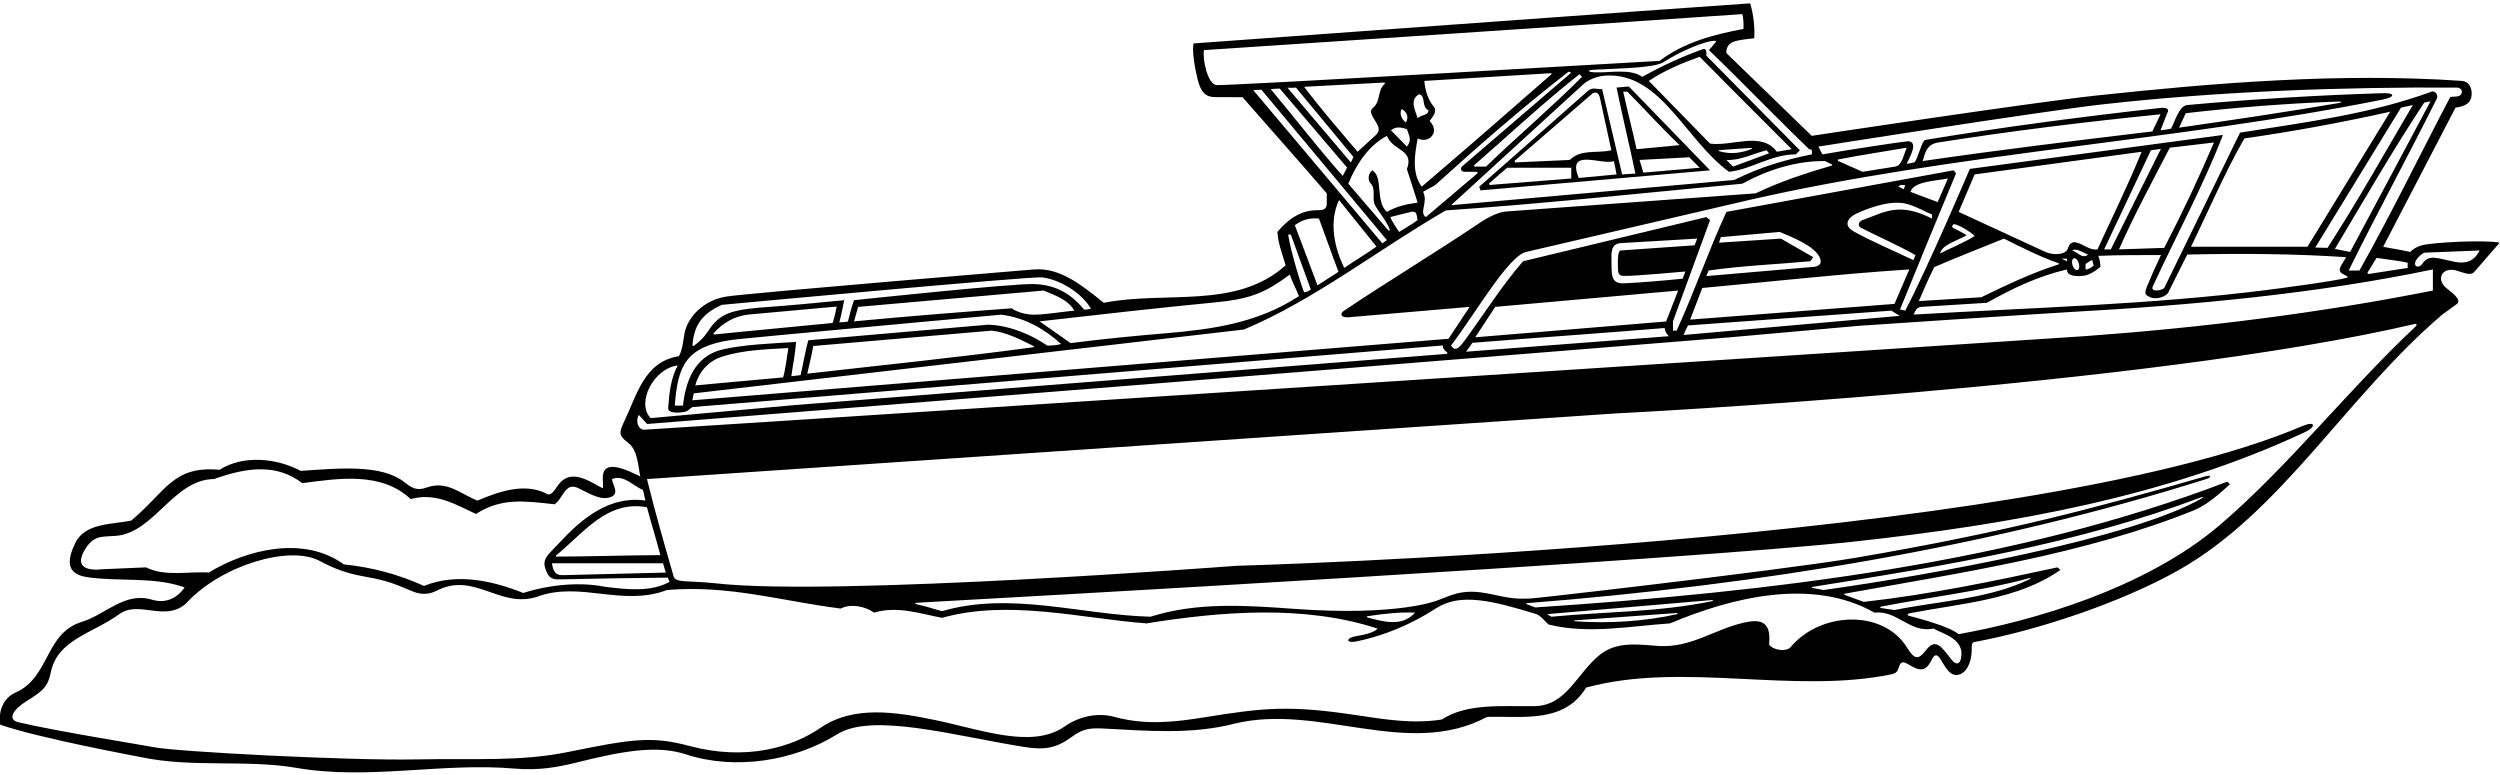 <?xml version="1.0" encoding="UTF-8"?>
<svg xmlns="http://www.w3.org/2000/svg" xmlns:xlink="http://www.w3.org/1999/xlink" width="539pt" height="167pt" viewBox="0 0 539 167" version="1.1">
<g id="surface1">
<path style=" stroke:none;fill-rule:nonzero;fill:rgb(0%,0%,0%);fill-opacity:1;" d="M 522.078 52.906 C 521.004 53.223 520.102 53.773 519.652 54.324 C 517.703 53.848 515.633 53.598 513.816 53.203 L 529.41 23.203 C 531.672 22.922 532.871 22.086 532.898 20.223 C 532.922 18.961 532.328 17.598 530.852 17.445 C 504.703 15.652 477.645 17.836 451.898 20.605 C 437.863 22.117 390.609 29.285 390.609 29.285 L 372.211 11.445 C 372.211 11.445 371.977 9.691 373.723 9.023 C 375.043 8.52 376.934 8.426 378.211 8.242 C 378.371 5.926 378.051 3.043 377.328 0.723 C 364.953 1.535 257.352 9.363 257.352 9.363 C 256.938 10.898 257.625 14.77 258.207 17.102 C 258.902 19.902 259.953 20.91 261.832 20.93 C 263.395 20.914 265.289 20.984 267.891 20.957 C 273.969 27.914 280.051 34.723 286.051 41.684 L 286.051 43.926 C 286.078 45.098 285.215 45.332 284.328 45.312 C 280.891 45.234 278.055 46.828 275.41 50.004 C 275.57 52.562 276.453 54.66 277.172 57.203 C 266.531 66.805 251.328 62.645 237.969 65.285 C 233.488 61.684 228.641 57.66 223.012 58.086 C 223.012 58.086 161.707 63.152 156.645 63.93 C 151.707 64.688 148.238 68.344 147.57 71.926 C 147.273 73.477 147.172 75.363 146.371 76.805 C 138.867 77.93 137.273 85.316 134.531 90.98 C 133.465 93.191 133.363 93.914 135.371 95.414 C 137.559 97.055 137.543 100.48 138.051 102.723 C 135.453 101.473 130.559 99.02 130.016 102.297 C 129.844 103.332 130.117 104.547 129.969 105.285 C 128.914 104.758 127.961 104.156 126.949 103.672 C 124.543 102.516 122.137 102.109 120.359 104.559 C 119.504 105.738 118.867 106.969 117.891 106.484 C 113.09 103.926 107.328 106.086 102.93 107.926 C 99.41 106.562 96.449 103.605 92.211 105.043 C 89.766 105.973 88.652 105.09 87.211 103.965 C 82.258 100.09 73.367 100.934 64.848 101.523 C 59.73 98.805 52.531 98.004 47.328 101.285 C 37.215 100.391 35.918 105.871 28.289 112.242 C 24.047 113.105 18.258 112.742 16.199 117.125 C 14.598 120.531 13.996 123.727 18.824 124.441 C 25.629 125.449 33.203 124.273 39.809 126.645 C 38.426 128.719 35.918 130.246 32.836 129.309 C 26.887 127.504 22.773 132.5 17.672 134.062 C 9.582 136.543 10.816 146.094 3.25 149.363 C 0.766 150.473 -0.43 153.363 0.047 156.246 C 8.609 159.203 29.258 163 30.473 163.254 C 41.43 165.555 53 163.723 63.73 165.523 C 79.371 168.277 95.211 164.344 110.949 165.707 C 116.141 166.156 120.277 165.406 124.191 164.426 C 134.605 161.82 141.754 160.633 147.914 162.648 C 158.598 166.141 171.328 164.035 180.52 158.293 C 188.043 153.59 205.637 158.605 220.766 161.039 C 225.273 161.762 227.797 161.27 230.977 158.941 C 233.277 157.258 234.617 156.898 237.891 157.07 C 247.297 157.559 256.918 158.422 266.211 156.004 C 284.449 151.605 303.57 163.684 320.609 154.566 C 328.129 154.324 337.172 156.086 341.969 148.246 C 362.691 142.566 386.691 149.766 407.891 145.363 C 409.203 145.035 409.191 144.359 409.492 143.551 C 409.848 142.605 410.391 142.613 411.348 143.191 C 413.883 144.715 415.164 144.977 416.516 142.16 C 417.168 140.93 417.676 141.035 418.398 142.156 C 419.34 143.625 420.477 146.234 422.609 145.363 C 424.445 144.594 425.172 142.023 425.105 139.66 C 425.086 139.027 425.141 138.531 425.73 138.406 C 439.074 135.957 457.238 129.969 469.684 122.941 C 491.973 110.355 505.969 85.371 526.531 67.844 L 529.73 65.523 C 530.766 64.66 528.719 63.133 527.609 62.262 C 524.965 60.18 526.59 57.504 529.543 58.316 C 531.305 58.805 532.539 59.52 533.441 58.645 C 535.203 56.562 537.012 54.562 538.93 52.324 C 535.621 51.656 524.223 52.277 522.078 52.906 Z M 519.09 56.645 L 519.09 57.766 L 510.637 59.074 C 510.637 59.074 510.355 58.898 510.43 58.773 C 511.105 57.66 511.969 56.328 512.391 55.598 C 514.828 55.973 517.703 56.285 519.09 56.645 Z M 453.07 22.531 C 478.535 19.641 505.504 18.738 529.73 18.883 C 530.898 18.922 531.105 20.074 530.289 20.645 C 529.828 20.848 529.34 20.816 528.289 20.883 C 521.73 33.363 515.492 46.242 508.691 58.324 L 506.371 58.324 C 512.371 46.164 519.172 33.684 525.41 21.203 C 525.703 20.473 525.016 19.473 524.211 19.766 C 511.141 24.598 496.773 26.402 482.953 28.598 L 466.609 62.086 C 466.203 62.598 463.453 63.16 464.172 61.68 C 469.125 50.953 474.992 40.129 479.266 29.098 L 424.703 36.41 C 424.703 36.41 415.797 57.363 410.77 66.965 L 409.648 66.723 C 413.652 56.883 417.652 47.125 421.73 37.363 L 421.172 36.723 L 372.211 45.684 C 368.266 54.285 365.473 62.504 361.488 71.285 L 360.691 71.285 L 360.691 69.285 L 368.691 47.445 L 367.891 46.805 L 328.371 56.324 C 323.648 61.766 319.73 68.086 315.41 73.926 C 314.703 74.785 313.73 76.004 312.852 74.484 C 318.266 67.348 325.141 55.285 329.012 54.324 L 377.09 43.125 C 421.504 32.973 468.98 30.449 513.836 21.441 C 516.445 20.918 516.34 20.012 513.891 20.086 C 500.445 20.492 485.301 21.383 471.57 22.645 C 469.766 22.848 468.98 26.109 468.074 27.73 C 467.391 27.922 466.703 27.973 465.812 28.086 L 467.215 24.477 C 467.215 24.477 468.344 22.984 465.641 23.285 C 448.609 25.188 431.812 27.402 415.09 30.164 C 414.391 30.285 413.703 33.535 412.828 34.973 C 412.441 35.059 411.773 35.281 411.09 35.285 C 411.594 34.145 412.16 33.242 412.41 32.152 C 412.672 31.008 412.25 30.434 411.266 30.461 C 410.512 30.48 397.812 32.402 392.93 33.285 C 392.641 32.785 392.289 32.164 392.051 31.605 C 392.051 31.605 439.711 24.051 453.07 22.531 Z M 423.77 50.547 C 422.844 50.02 421.797 49.461 421.109 49.137 C 420.656 48.922 421.012 48.23 421.453 48.348 C 422.781 48.711 424.828 49.984 425.73 50.883 C 423.602 52.27 420.77 53.363 418.289 54.645 C 418.629 52.895 421.488 52.051 423.781 50.879 C 423.883 50.828 423.875 50.605 423.77 50.547 Z M 455.09 53.766 L 453.652 53.766 L 463.73 32.402 L 465.891 32.098 Z M 467.812 31.844 L 477.332 30.723 C 474.051 38.402 470.449 46.004 466.609 53.445 L 456.852 53.766 C 460.129 46.324 464.051 39.125 467.812 31.844 Z M 452.211 53.766 C 451.168 53.938 450.246 53.441 449.355 52.98 C 447.676 52.109 446.445 51.668 445.836 53.559 C 445.359 55.031 442.578 55.035 441.012 54.324 L 422.289 45.684 L 425.73 37.605 L 461.73 32.723 C 458.852 39.844 455.41 46.805 452.211 53.766 Z M 446.77 54.004 C 447.652 53.344 449.625 54.758 450.211 54.883 C 448.93 55.926 447.891 54.324 446.77 54.004 Z M 446.902 57.344 C 446.191 55.461 447.832 54.941 448.25 57.07 C 448.52 58.434 447.414 58.707 446.902 57.344 Z M 449.652 56.883 C 450.129 56.723 450.531 56.164 451.09 56.086 L 451.391 57.223 C 451.016 57.66 450.453 57.91 449.973 58.086 C 449.391 58.223 449.73 57.285 449.652 56.883 Z M 445.652 55.766 L 445.652 56.324 L 444.449 55.766 Z M 432.051 51.445 C 436.137 53.473 439.742 55.324 443.82 56.75 C 443.949 56.797 443.938 56.969 443.801 57.012 C 438.035 58.848 432.641 61.426 427.172 64.086 L 413.703 64.91 C 414.828 62.223 415.641 60.41 417.016 57.598 C 421.211 55.738 427.777 53.199 432.051 51.445 Z M 414.211 66.164 L 428.371 65.285 C 433.812 62.242 439.203 59.598 445.652 58.086 C 445.492 60.004 449.23 59.48 449.562 59.402 C 450.785 59.113 451.844 58.344 452.852 57.523 C 452.828 56.598 452.695 55.941 452.391 55.16 C 457.453 54.938 461.578 55.035 465.906 54.984 C 464.727 57.445 463.812 59.508 462.887 61.785 C 462.273 63.301 462.414 63.566 463.641 64.098 C 464.887 64.641 466.828 64.035 467.449 63.129 L 471.57 54.883 C 483.516 54.605 494.828 54.723 505.812 55.445 C 504.934 57.121 503.766 58.16 504.93 58.965 L 506.078 59.602 C 506.078 59.602 506.199 59.828 506.082 59.863 C 503.52 60.609 491.105 62.219 488.211 62.586 C 463.715 65.664 438.148 66.324 412.578 67.824 C 412.957 66.977 413.203 66.285 414.211 66.164 Z M 497.492 53.203 L 472.371 53.203 C 476.211 45.363 479.652 37.203 483.891 29.844 C 494.531 28.324 504.891 26.41 515.332 24.086 Z M 517.652 23.203 L 520.211 22.645 C 514.133 32.965 508.371 43.285 501.812 53.445 L 499.172 53.367 Z M 503.402 53.664 C 510.062 42.516 515.535 32.945 522.664 22.117 L 524.016 21.848 L 506.691 54.324 Z M 408.449 65.523 L 364.391 68.91 L 367.012 62.086 C 381.891 60.723 396.93 59.043 411.652 58.086 Z M 409.578 68.098 L 362.953 72.223 C 363.328 71.551 363.453 70.973 363.953 70.16 L 407.766 66.973 Z M 383.969 51.445 L 370.625 52.324 L 371.012 51.125 L 383.73 50.004 C 386.988 51.379 391.152 53.098 392.305 55.453 C 393.238 57.363 391.172 57.523 391.172 57.523 L 367.891 59.523 L 368.379 58.324 C 375.496 57.285 383.41 56.965 390.289 56.324 L 390.93 55.445 Z M 411.539 44.074 C 413.27 44.625 414.93 45.562 416.531 46.242 L 416.531 47.125 C 409.266 43.41 406.094 45.891 401.57 47.445 C 400.59 47.895 400.469 48.68 401.25 49.125 C 405.258 51.176 408.969 52.746 412.977 54.988 L 412.531 56.086 C 408.117 53.98 403.82 52.184 399.652 49.891 C 397.688 48.812 397.828 47.113 400.574 45.902 C 403.754 44.496 408.172 43.004 411.539 44.074 Z M 409.328 40.242 C 409.648 39.684 410.32 39.922 410.77 39.926 L 410.449 40.805 Z M 411.891 41.363 C 412.641 39.098 417.09 39.043 419.969 38.484 L 417.762 43.574 Z M 359.211 69.309 L 318.051 72.723 L 322.371 66.164 L 361.812 62.645 Z M 359.812 72.484 L 316.082 75.828 L 317.453 73.91 C 331.578 72.785 345.301 71.844 358.898 70.723 C 359.004 71.48 359.289 71.941 359.812 72.484 Z M 348.812 56.727 C 348.855 58.672 348.691 59.566 350.266 59.473 C 351.707 59.602 363.371 58.535 363.371 58.535 L 362.785 60.086 C 358.828 60.488 353.891 60.91 350.324 61.074 C 347.371 61.254 347.465 59.52 347.438 56.535 C 347.414 54.422 347.238 52.547 349.531 52.41 L 365.914 51.445 L 365.352 52.883 C 365.352 52.883 353.895 53.691 349.41 54.004 C 348.828 54.035 348.797 55.949 348.812 56.727 Z M 268.211 71.043 C 283.57 64.562 297.172 53.766 311.73 45.363 C 332.852 43.926 354.289 41.605 375.648 39.605 C 380.852 36.723 387.172 34.645 393.488 34.723 C 393.965 34.996 394.438 35.207 394.961 35.461 C 395.055 35.508 395.008 35.676 394.887 35.711 C 389.473 37.289 383.695 39.18 378.531 41.684 C 378.531 41.684 326.414 45.469 324.703 45.598 C 322.992 45.73 320.676 46.891 318.766 48.223 C 309.246 54.625 299.488 60.484 289.809 66.965 C 288.766 67.598 289.078 68.535 290.691 68.406 L 316.852 66.164 C 315.578 68.16 313.809 70.723 312.289 73.043 L 149.266 86.305 L 149.57 84.809 Z M 149.895 83.094 C 150.539 80.609 152.379 77.949 155.68 76.895 C 160.121 75.473 165.059 75.305 169.969 75.043 C 169.648 76.883 169.434 79.23 168.852 81.363 Z M 174.051 80.562 C 174.559 78.352 175.016 76.41 175.328 74.598 L 213.809 71.285 C 217.176 71.668 219.957 73.219 222.852 74.613 C 222.984 74.676 222.965 74.844 222.82 74.863 C 206.309 77.094 189.992 78.738 174.051 80.562 Z M 289.809 57.766 C 287.73 53.445 286.449 48.004 288.691 43.125 L 296.766 53.16 C 294.543 54.762 292.129 56.164 289.809 57.766 Z M 277.578 18.91 C 278.113 18.934 278.852 18.965 279.41 18.883 L 291.809 33.844 L 291.25 35.043 Z M 290.441 36.141 C 290.09 36.816 289.809 37.285 289.488 37.926 C 284.211 32.004 279.172 25.445 273.969 19.203 L 275.906 19.086 Z M 296.086 25.406 C 296.867 26.742 298.055 27.957 296.449 29.285 L 292.691 32.723 C 288.77 28.086 284.766 23.484 281.172 18.715 L 298.457 17.793 C 298.457 17.793 298.688 17.969 298.551 18.078 C 296.98 19.395 297.68 21.707 296.188 23.082 C 295.617 23.609 295.23 23.941 296.086 25.406 Z M 299.012 29.285 C 300.391 32.66 304.953 32.16 303.328 36.484 L 305.648 43.684 C 303.016 44.035 301.078 44.535 299.012 45.684 C 296.449 43.363 298.289 38.242 295.891 36.723 C 294.93 37.363 294.828 38.91 295.57 39.605 C 296.691 40.805 295.73 42.883 296.449 44.242 C 297.258 45.715 298.855 47.488 299.621 49.465 C 299.727 49.746 299.355 49.699 299.355 49.699 L 290.691 39.605 C 292.289 35.684 294.93 31.445 299.012 29.285 Z M 303.328 27.844 C 303.809 29.285 304.449 30.242 303.328 31.605 L 299.891 28.086 C 301.012 27.203 302.051 27.445 303.328 27.844 Z M 302.211 23.523 C 303.324 24.043 303.809 25.352 303.09 26.402 C 302.191 25.734 301.629 24.395 302.211 23.523 Z M 315.172 35.926 C 314.895 36.207 314.887 37.031 315.73 37.043 L 318.516 37.043 L 318.574 37.344 L 307.41 46.805 C 305.891 45.766 307.953 43.66 306.828 41.348 L 309.41 39.926 C 318.648 31.547 328.371 23.043 338.211 15.445 L 338.758 15.668 Z M 340.531 16.004 L 341.09 16.562 C 334.512 23.16 327.328 29.223 320.371 35.926 L 317.953 35.926 C 317.953 35.926 317.684 35.754 317.781 35.672 C 325.133 29.258 332.742 22.145 340.531 16.004 Z M 334.492 16.008 C 325.449 23.953 316.105 32.059 306.531 40.242 C 304.238 37.25 305.109 32.855 305.648 29.844 C 306.812 30.469 308.453 30.199 309.039 28.77 C 309.617 27.367 308.211 26.086 308.211 26.086 C 308.852 25.203 309.969 24.086 309.09 22.965 C 307.809 21.363 307.25 19.445 307.09 17.445 L 334.453 15.781 C 334.453 15.781 334.586 15.926 334.492 16.008 Z M 307.969 23.766 C 307.953 25.035 306.289 24.645 305.648 25.523 C 305.25 24.004 303.73 21.523 305.969 20.324 C 307.488 20.645 306.371 23.043 307.969 23.766 Z M 305.648 47.445 C 304.227 48.508 303.012 49.125 301.648 50.004 C 301.012 48.965 300.148 47.91 299.766 46.785 L 304.211 45.684 C 305.641 45.348 305.367 46.594 305.648 47.445 Z M 396.32 34.383 C 401.176 33.414 406.145 32.695 411.09 31.844 C 410.379 33.488 410.078 35.66 408.641 35.91 L 401.57 37.043 L 396.281 34.691 C 396.281 34.691 396.152 34.414 396.32 34.383 Z M 414.531 34.723 C 415.102 32.734 415.434 31.258 417.645 30.758 C 433.324 28.277 449.812 26.242 465.812 24.645 L 464.051 28.332 C 447.266 30.352 430.93 32.324 414.531 34.723 Z M 469.812 27.523 L 471.25 24.402 C 481.555 23.211 493.551 22.25 504.223 21.895 C 504.984 21.871 504.98 22.09 504.215 22.223 C 493.223 24.102 480.805 25.953 469.812 27.523 Z M 390.051 32.164 C 390.953 32.035 390.609 33.285 390.609 33.285 C 384.203 34.598 379.578 36.035 373.891 38.805 L 312.852 44.242 L 341.254 18.27 C 341.254 18.27 343.055 16.406 346.516 16.281 C 358.195 15.871 363.469 30.285 372.77 37.043 C 377.488 36.562 381.812 33.285 387.172 33.285 L 388.051 32.402 L 367.891 12.004 C 367.969 11.445 367.891 10.348 367.25 10.562 C 362.691 12.164 358.289 14.242 354.051 16.562 C 351.445 14.711 347.02 15.742 343.77 15.594 C 342.172 15.52 342.16 15.113 343.637 15.035 C 349.648 14.723 356.633 14.641 358.641 13.41 C 361.809 11.316 367.703 8.66 369.891 8.805 C 370.391 8.723 369.09 10.004 368.449 10.805 C 375.891 17.973 383.141 25.535 390.051 32.164 Z M 380.852 32.402 L 381.41 33.043 L 373.648 35.926 L 372.211 34.484 C 375.172 34.645 377.969 33.125 380.852 32.402 Z M 370.664 32.59 C 370.484 32.535 370.578 32.371 370.578 32.371 L 377.582 31.887 C 377.582 31.887 377.855 32.012 377.672 32.09 C 375.684 32.938 373.148 33.375 370.664 32.59 Z M 368.691 30.965 L 355.488 17.445 C 358.691 15.285 362.609 13.605 366.449 12.242 C 373.172 19.043 379.172 25.043 386.289 32.164 L 383.09 32.723 C 379.812 28.242 373.57 31.605 368.691 30.965 Z M 262.266 18.348 C 260.469 18.195 259.23 13.062 259.57 10.805 C 259.57 10.805 365.77 3.77 375.648 3.043 C 375.902 3.836 375.926 5.289 375.891 6.242 C 369.41 7.445 363.09 9.125 357.809 13.125 C 357.809 13.125 264.578 18.535 262.266 18.348 Z M 270.211 19.445 C 270.891 19.348 271.41 19.348 271.969 19.348 L 299.012 51.766 C 298.691 52.004 298.348 52.242 298.035 52.469 Z M 284.371 47.125 C 285.953 51.348 287.223 55.062 288.578 58.598 L 284.051 61.523 L 279.172 48.562 C 280.609 47.445 282.328 46.91 284.371 47.125 Z M 278.289 50.562 L 282.609 62.402 C 282.148 62.805 281.766 62.922 281.203 63.035 C 280.969 62.855 278.289 54.484 277.73 50.562 Z M 261.207 65.277 C 269.562 64.496 272.539 63.285 278.074 59.203 C 278.609 60.785 279.457 62.285 280.051 63.844 C 271.199 69.648 261.406 70.992 251.508 71.836 C 244.66 72.418 238.062 73.039 230.824 73.977 L 224.129 69.285 C 235.84 67.938 251.75 66.164 261.207 65.277 Z M 223.141 67.848 C 221.57 67.902 219.496 67.43 218.078 66.473 C 207.332 67.277 195.953 68.16 184.129 69.285 L 185.012 66.164 L 225.012 62.645 C 227.41 63.684 230.129 64.484 231.648 66.965 C 229.086 67.207 225.91 67.758 223.141 67.848 Z M 155.641 65.723 C 155.641 65.723 222.309 59.52 224.688 59.801 C 228.25 60.223 233.043 62.91 235.211 66.551 C 234.703 66.684 234.184 66.797 233.703 66.723 C 230.977 63.355 227.594 61.398 222.957 61.242 C 218.266 61.086 184.129 64.723 184.129 64.723 C 183.684 65.922 183.141 67.922 182.805 69.336 C 182.266 69.422 181.641 69.492 180.949 69.492 C 181.422 67.926 181.578 66.66 182.016 64.723 C 176.391 65.285 169.453 65.926 163.465 66.352 C 156.766 66.973 154.879 67.98 152.477 71.656 C 151.715 72.816 150.742 73.719 149.594 74.559 C 149.48 74.641 149.27 74.543 149.281 74.41 C 149.613 70.586 150.984 67.77 155.641 65.723 Z M 180.391 66.098 C 180.152 67.219 179.949 68.348 179.52 69.633 C 170.973 70.496 162.32 71.254 154.074 72.109 C 153.906 72.129 153.746 71.961 153.836 71.859 C 155.969 69.473 158.453 68.148 161.445 67.809 C 166.828 67.316 180.391 66.098 180.391 66.098 Z M 157.758 73.281 C 160.035 72.945 215.809 67.844 215.809 67.844 C 220.77 68.406 225.172 70.883 228.77 74.164 C 227.836 74.453 226.828 74.477 225.828 74.527 C 218.703 69.723 212.883 70.016 212.883 70.016 L 174.289 73.363 C 173.648 75.445 173.172 78.477 172.609 80.875 L 170.609 81.125 C 170.977 78.418 171.406 76.664 171.641 73.723 C 166.703 74.035 160.328 74.266 155.766 75.348 C 149.516 76.832 147.793 82.605 147.25 87.445 L 145.488 87.445 C 146.129 78.805 147.859 74.746 157.758 73.281 Z M 146.129 78.805 C 144.609 81.523 144.289 84.805 144.051 88.004 C 144.023 89.281 146.984 89.051 148.113 88.645 L 149.25 87.766 L 311.09 74.484 C 311.031 75.145 311.477 75.617 311.996 75.953 C 312.172 76.066 311.953 76.289 311.953 76.289 L 171.328 87.332 L 140.266 90.148 C 137.035 86.734 141.141 79.277 146.129 78.805 Z M 31.488 122.324 L 21.949 122.734 C 21.949 122.734 15.215 123.75 18.246 118.59 C 20.227 115.219 22.109 115.789 25.078 115.523 C 33.289 114.785 37.457 103.355 46.129 103.285 C 53.453 100.664 59.73 100.004 65.168 104.164 C 73.09 103.125 82.289 101.684 88.531 107.605 C 93.891 106.086 98.289 108.805 102.609 110.805 C 108.129 107.285 113.008 108.004 119.57 108.723 C 121.488 107.445 121.809 103.766 124.77 105.285 C 127.008 106.324 129.648 108.164 131.969 107.043 C 133.516 106.098 131.969 104.484 131.969 103.285 C 134.527 102.242 136.496 104.801 138.578 105.598 C 138.914 106.473 138.887 107.098 139.172 107.926 C 131.523 106.777 125.465 111.801 120.891 116.723 C 117.879 119.969 116.465 120.559 118.02 123.633 C 118.656 124.891 119.59 124.957 120.953 124.91 C 128.891 124.723 136.352 124.617 143.953 124.535 L 144.371 125.445 C 140.344 127.637 135.512 127.133 130.586 126.531 C 121.641 124.723 112.828 127.848 112.828 127.848 C 106.074 125.164 98.469 123.484 91.41 126.324 C 85.969 123.844 80.141 122.285 74.129 121.684 C 65.57 115.445 53.25 118.406 45.008 123.445 C 40.848 123.125 35.648 124.406 31.488 122.324 Z M 120.016 120.004 C 119.867 120.004 119.793 119.828 119.902 119.738 C 125.684 115.078 130.809 107.754 139.488 109.363 C 140.453 113.035 141.488 116.242 142.371 119.684 C 134.938 119.723 126.52 119.992 120.016 120.004 Z M 142.953 121.445 C 143.141 122.16 143.34 122.785 143.562 123.445 L 121.328 124.004 C 119.891 124.035 119.266 123.348 119.008 121.445 Z M 420.66 142.109 C 418.488 139.281 417.254 137.566 415.289 140.133 C 413.641 142.285 412.781 142.277 411.141 139.602 C 406.117 131.414 392.547 131.715 385.969 139.605 C 385.141 140.473 382.449 140.324 381.41 138.965 C 382.035 133.352 378.852 133.598 375.871 134.27 C 369.742 135.645 364.68 139.633 357.809 139.285 C 353.172 138.965 348.77 138.242 345.09 141.043 C 339.891 145.125 337.809 152.246 330.691 152.246 C 324.141 152.348 316.371 151.523 310.852 155.125 C 304.641 156.117 298.559 155.105 292.52 154.199 C 278.129 152.031 272.648 152.551 259.883 154.621 C 253.445 155.664 247.082 156.418 240.289 154.566 C 236.555 153.551 232.566 154.492 229.52 156.637 C 222.52 161.559 211.355 157.246 201.574 155.234 C 193.055 153.48 183.984 152.051 176.91 156.914 C 170.844 161.09 160.91 164.109 148.645 160.832 C 140.648 158.695 136.445 159.27 122.594 162.105 C 112.051 164.262 102.312 163.469 89.828 163.727 C 75.023 164.031 37.391 162.012 33.25 161.105 C 31.984 160.828 12.211 157.684 3.809 155.684 C 1.625 155.059 2.758 152.984 5.824 151.094 C 9.145 149.043 10.32 148.094 10.93 145.043 C 12.355 137.883 19.828 136.66 25.73 132.406 C 29.941 129.336 35.594 134.191 40.129 130.086 C 47.551 121.93 62.441 117.398 69.012 120.98 C 71.75 122.469 74.664 123.578 77.781 124.145 C 82.742 125.043 84.152 125.445 88.785 127.426 C 90.328 128.086 91.977 128.355 93.969 127.445 C 102.211 123.043 107.672 131.348 115.91 128.629 C 125.105 125.238 134.211 130.883 143.809 127.203 C 157.25 126.086 168.531 129.605 181.25 131.203 C 183.488 130.086 186.531 130.723 188.449 132.086 C 193.41 130.566 198.449 132.324 203.09 133.203 C 217.488 129.203 232.77 133.285 247.172 134.406 C 263.57 131.766 281.328 130.406 297.012 135.523 C 296.316 136.344 294.227 136.867 292.512 137.129 C 290.051 137.504 290.098 138.77 292.465 138.285 C 298.523 137.047 304.43 134.52 309.602 131.16 C 314.906 127.715 321.973 129.574 331.25 132.406 C 332.289 132.805 333.012 133.926 333.891 134.645 C 342.449 136.805 351.961 134.922 360.051 134.406 C 373.172 128.883 390.609 124.406 404.129 132.086 C 409.09 131.523 411.73 136.566 416.852 135.523 C 419.172 136.723 422.492 137.578 422.891 140.535 C 422.969 142.965 422.023 143.879 420.66 142.109 Z M 294.828 132.855 C 298.309 132.316 301.867 131.934 305.09 132.086 C 302.27 135.203 298.418 134.051 294.938 133.164 C 294.664 133.094 294.594 132.891 294.828 132.855 Z M 334.449 132.965 L 333.57 132.406 L 369.016 129.375 C 369.016 129.375 369.762 129.48 369.145 129.609 C 357.441 132.012 346.684 131.824 334.449 132.965 Z M 361.562 132.418 C 354.609 133.961 347.051 134.465 339.574 133.949 C 339.121 133.918 339.516 133.75 339.516 133.75 L 361.516 132.168 C 361.516 132.168 361.941 132.332 361.562 132.418 Z M 390.766 126.531 C 419.488 122 448.047 117.199 474.578 107.223 C 475.016 107.059 475.16 107.184 474.766 107.41 C 459.855 116.047 416.707 123.93 393.172 127.203 L 390.77 126.773 C 390.77 126.773 390.527 126.57 390.766 126.531 Z M 405.469 130.809 C 415.934 128.75 427.066 127.477 437.41 124.68 C 437.84 124.562 437.93 124.719 437.543 124.906 C 428.73 129.156 418.262 129.531 408.449 131.523 L 405.508 131.086 C 405.508 131.086 405.211 130.859 405.469 130.809 Z M 520.855 70.344 C 506.289 84 493.469 100.453 478.738 113.074 C 462.457 127.027 437.934 133.926 422.289 136.723 C 420.129 135.02 414.094 133.441 411.641 132.785 C 410.941 132.602 411.422 132.273 411.75 132.211 C 422.996 130.047 435.039 129.336 444.211 122.883 L 443.57 122.324 C 429.891 125.285 416.129 128.164 401.812 129.766 L 397.652 128.234 C 397.652 128.234 397.547 128.031 397.695 128.004 C 422.691 123.477 449.551 119.547 473.25 109.926 C 475.973 108.723 478.609 106.406 480.77 104.406 L 480.211 103.844 C 434.051 121.523 381.648 127.605 331.012 130.965 L 329.129 130.25 C 329.129 130.25 328.992 130.059 329.141 130.047 C 379.738 126.066 429.23 117.918 475.684 103.281 C 476.793 102.934 476.863 102.301 475.465 102.703 C 451.074 109.727 432.328 114.738 400.074 120.254 C 383.758 123.047 319.988 130.316 330.262 128.949 C 323.609 129.832 319.375 126.027 312.852 128.324 L 309.852 129.469 C 309.852 129.469 301.508 132.887 279.262 131.285 C 268.68 130.523 258.113 129.766 248.051 132.965 C 233.09 132.566 217.969 127.445 203.09 131.766 C 201.391 131.336 199.613 130.68 197.711 130.309 C 197.219 130.211 197.043 129.984 197.941 129.938 C 213.852 129.059 363.207 120.824 400.352 116.703 C 434.164 112.957 467.27 107.051 496.953 93.164 C 499.402 92.016 499.258 90.641 496.379 91.867 C 436.359 117.422 266.555 121.988 266.555 121.988 C 266.555 121.988 179.879 128.609 154.551 125.789 C 148.477 125.113 145.73 125.73 145.25 124.324 C 143.25 117.363 141.387 110.988 139.488 103.285 L 348.395 89.133 C 348.395 89.133 462.281 83.492 520.711 69.828 C 521.023 69.754 521.121 70.098 520.855 70.344 Z M 524.531 62.645 C 500.133 67.488 475.02 70.629 449.387 72.48 C 438.629 73.258 170.289 90.645 170.289 90.645 L 138.93 92.645 C 137.453 92.66 137.016 90.598 137.73 89.445 L 139.516 91.41 L 243.73 83.125 L 337.328 75.605 L 373.012 72.723 L 400.828 70.242 C 400.828 70.242 437.879 67.742 446.199 67.281 C 472.684 65.82 499.512 63.32 524.531 58.086 Z M 529.328 56.465 C 525.516 55.715 523.734 54.734 522.285 56.82 C 521.395 58.102 520.16 57.336 520.91 56.109 C 521.449 55.23 522.395 54.523 522.766 54.473 L 534.609 54.004 C 533.391 56.41 531.543 56.902 529.328 56.465 "/>
<path style=" stroke:none;fill-rule:nonzero;fill:rgb(0%,0%,0%);fill-opacity:1;" d="M 348.531 18.883 C 349.828 25.285 351.391 31.598 352.59 37.422 L 349.73 37.605 L 345.41 19.203 C 344.449 19.285 343.391 18.785 342.531 19.445 L 318.93 40.242 L 319.172 41.043 C 335.648 39.605 352.449 38.164 368.691 36.723 L 351.172 18.645 Z M 343.41 20.086 C 344.691 19.605 344.891 20.723 345.09 21.766 L 347.41 32.402 C 344.129 33.125 340.852 32.086 338.449 34.484 L 326.645 35.02 L 326.539 34.688 Z M 338.77 38.484 L 321.145 39.883 L 321.031 39.559 L 324.93 36.164 L 338.77 36.164 Z M 340.383 38.371 C 337.641 31.723 345.453 35.723 347.969 34.723 C 348.203 35.91 348.371 36.723 348.531 37.605 Z M 366.449 36.164 L 354.289 37.219 C 354.016 36.16 353.73 35.363 353.488 34.484 L 364.203 33.91 Z M 362.129 31.285 L 352.852 32.164 C 351.969 28.086 350.828 23.785 349.969 19.766 L 350.852 19.766 C 354.691 23.605 358.129 27.523 362.129 31.285 "/>
</g>
</svg>

